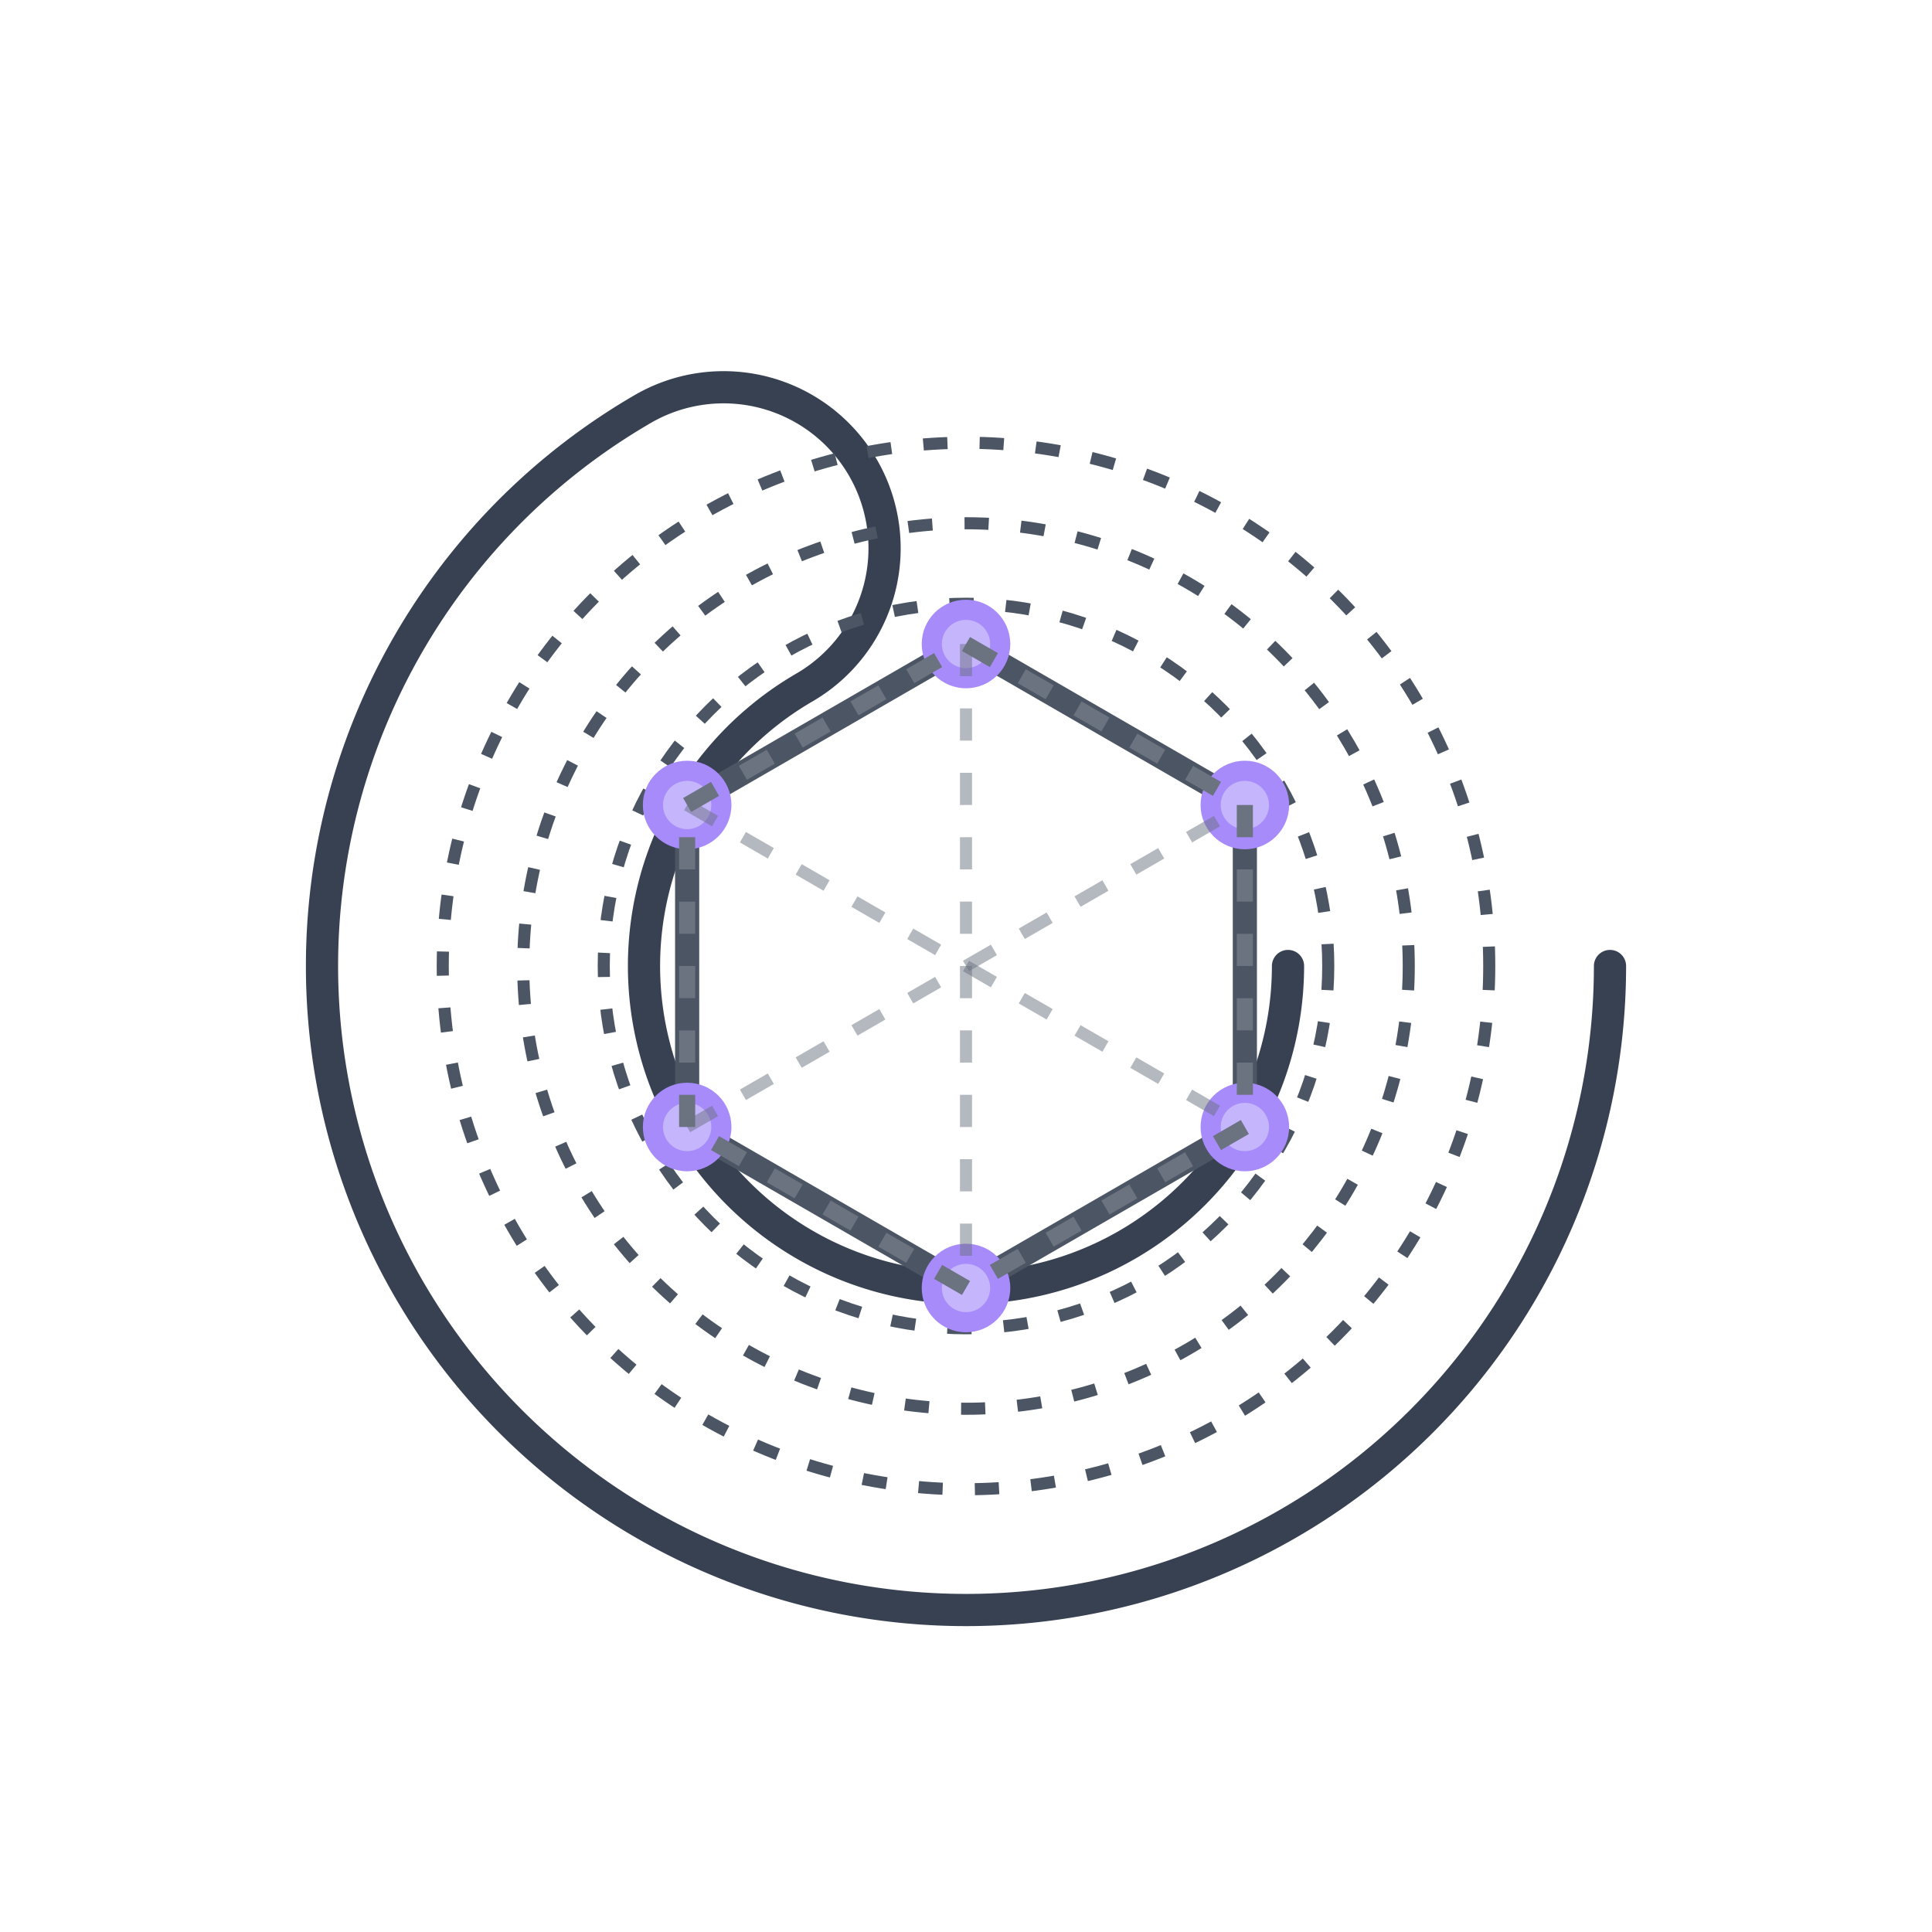 <svg xmlns="http://www.w3.org/2000/svg" viewBox="-120 -120 240 240">
  <!-- Curved Outer Pattern -->
  <path d="M 80,0 A 80,80 0 1,1 -40,-69.28 A 20,20 0 0,1 -20,-34.64 A 40,40 0 1,0 40,0"
    fill="none"
    stroke="#374151"
    stroke-width="4"
    stroke-linecap="round"/>
  <!-- Pulse Circles -->
  <circle cx="0" cy="0" r="65" fill="none" stroke="#4b5563" stroke-width="1.5" stroke-dasharray="3,4"/>
  <circle cx="0" cy="0" r="55" fill="none" stroke="#4b5563" stroke-width="1.5" stroke-dasharray="3,4"/>
  <circle cx="0" cy="0" r="45" fill="none" stroke="#4b5563" stroke-width="1.5" stroke-dasharray="3,4"/>
  <!-- Hexagonal Core -->
  <path d="M 0,-40 L 34.64,-20 L 34.64,20 L 0,40 L -34.64,20 L -34.64,-20 Z"
    fill="none"
    stroke="#4b5563"
    stroke-width="3"/>
  <!-- Network Nodes (vertices) -->
  <circle cx="0" cy="-40" r="5.5" fill="#a78bfa"/>
  <circle cx="34.64" cy="-20" r="5.5" fill="#a78bfa"/>
  <circle cx="34.64" cy="20" r="5.5" fill="#a78bfa"/>
  <circle cx="0" cy="40" r="5.5" fill="#a78bfa"/>
  <circle cx="-34.64" cy="20" r="5.5" fill="#a78bfa"/>
  <circle cx="-34.64" cy="-20" r="5.5" fill="#a78bfa"/>
  <!-- Node Highlights -->
  <circle cx="0" cy="-40" r="3" fill="#c4b5fd"/>
  <circle cx="34.64" cy="-20" r="3" fill="#c4b5fd"/>
  <circle cx="34.64" cy="20" r="3" fill="#c4b5fd"/>
  <circle cx="0" cy="40" r="3" fill="#c4b5fd"/>
  <circle cx="-34.64" cy="20" r="3" fill="#c4b5fd"/>
  <circle cx="-34.64" cy="-20" r="3" fill="#c4b5fd"/>
  <!-- Dashed Connection Lines -->
  <line x1="0" y1="-40" x2="34.64" y2="-20" stroke="#6b7280" stroke-width="2" stroke-dasharray="4,4"/>
  <line x1="34.64" y1="-20" x2="34.64" y2="20" stroke="#6b7280" stroke-width="2" stroke-dasharray="4,4"/>
  <line x1="34.64" y1="20" x2="0" y2="40" stroke="#6b7280" stroke-width="2" stroke-dasharray="4,4"/>
  <line x1="0" y1="40" x2="-34.64" y2="20" stroke="#6b7280" stroke-width="2" stroke-dasharray="4,4"/>
  <line x1="-34.64" y1="20" x2="-34.64" y2="-20" stroke="#6b7280" stroke-width="2" stroke-dasharray="4,4"/>
  <line x1="-34.64" y1="-20" x2="0" y2="-40" stroke="#6b7280" stroke-width="2" stroke-dasharray="4,4"/>
  <!-- Cross Connections -->
  <line x1="0" y1="-40" x2="0" y2="40" stroke="#6b7280" stroke-width="1.5" stroke-dasharray="4,4" opacity="0.5"/>
  <line x1="-34.64" y1="-20" x2="34.64" y2="20" stroke="#6b7280" stroke-width="1.5" stroke-dasharray="4,4" opacity="0.5"/>
  <line x1="-34.64" y1="20" x2="34.64" y2="-20" stroke="#6b7280" stroke-width="1.5" stroke-dasharray="4,4" opacity="0.5"/>
</svg>